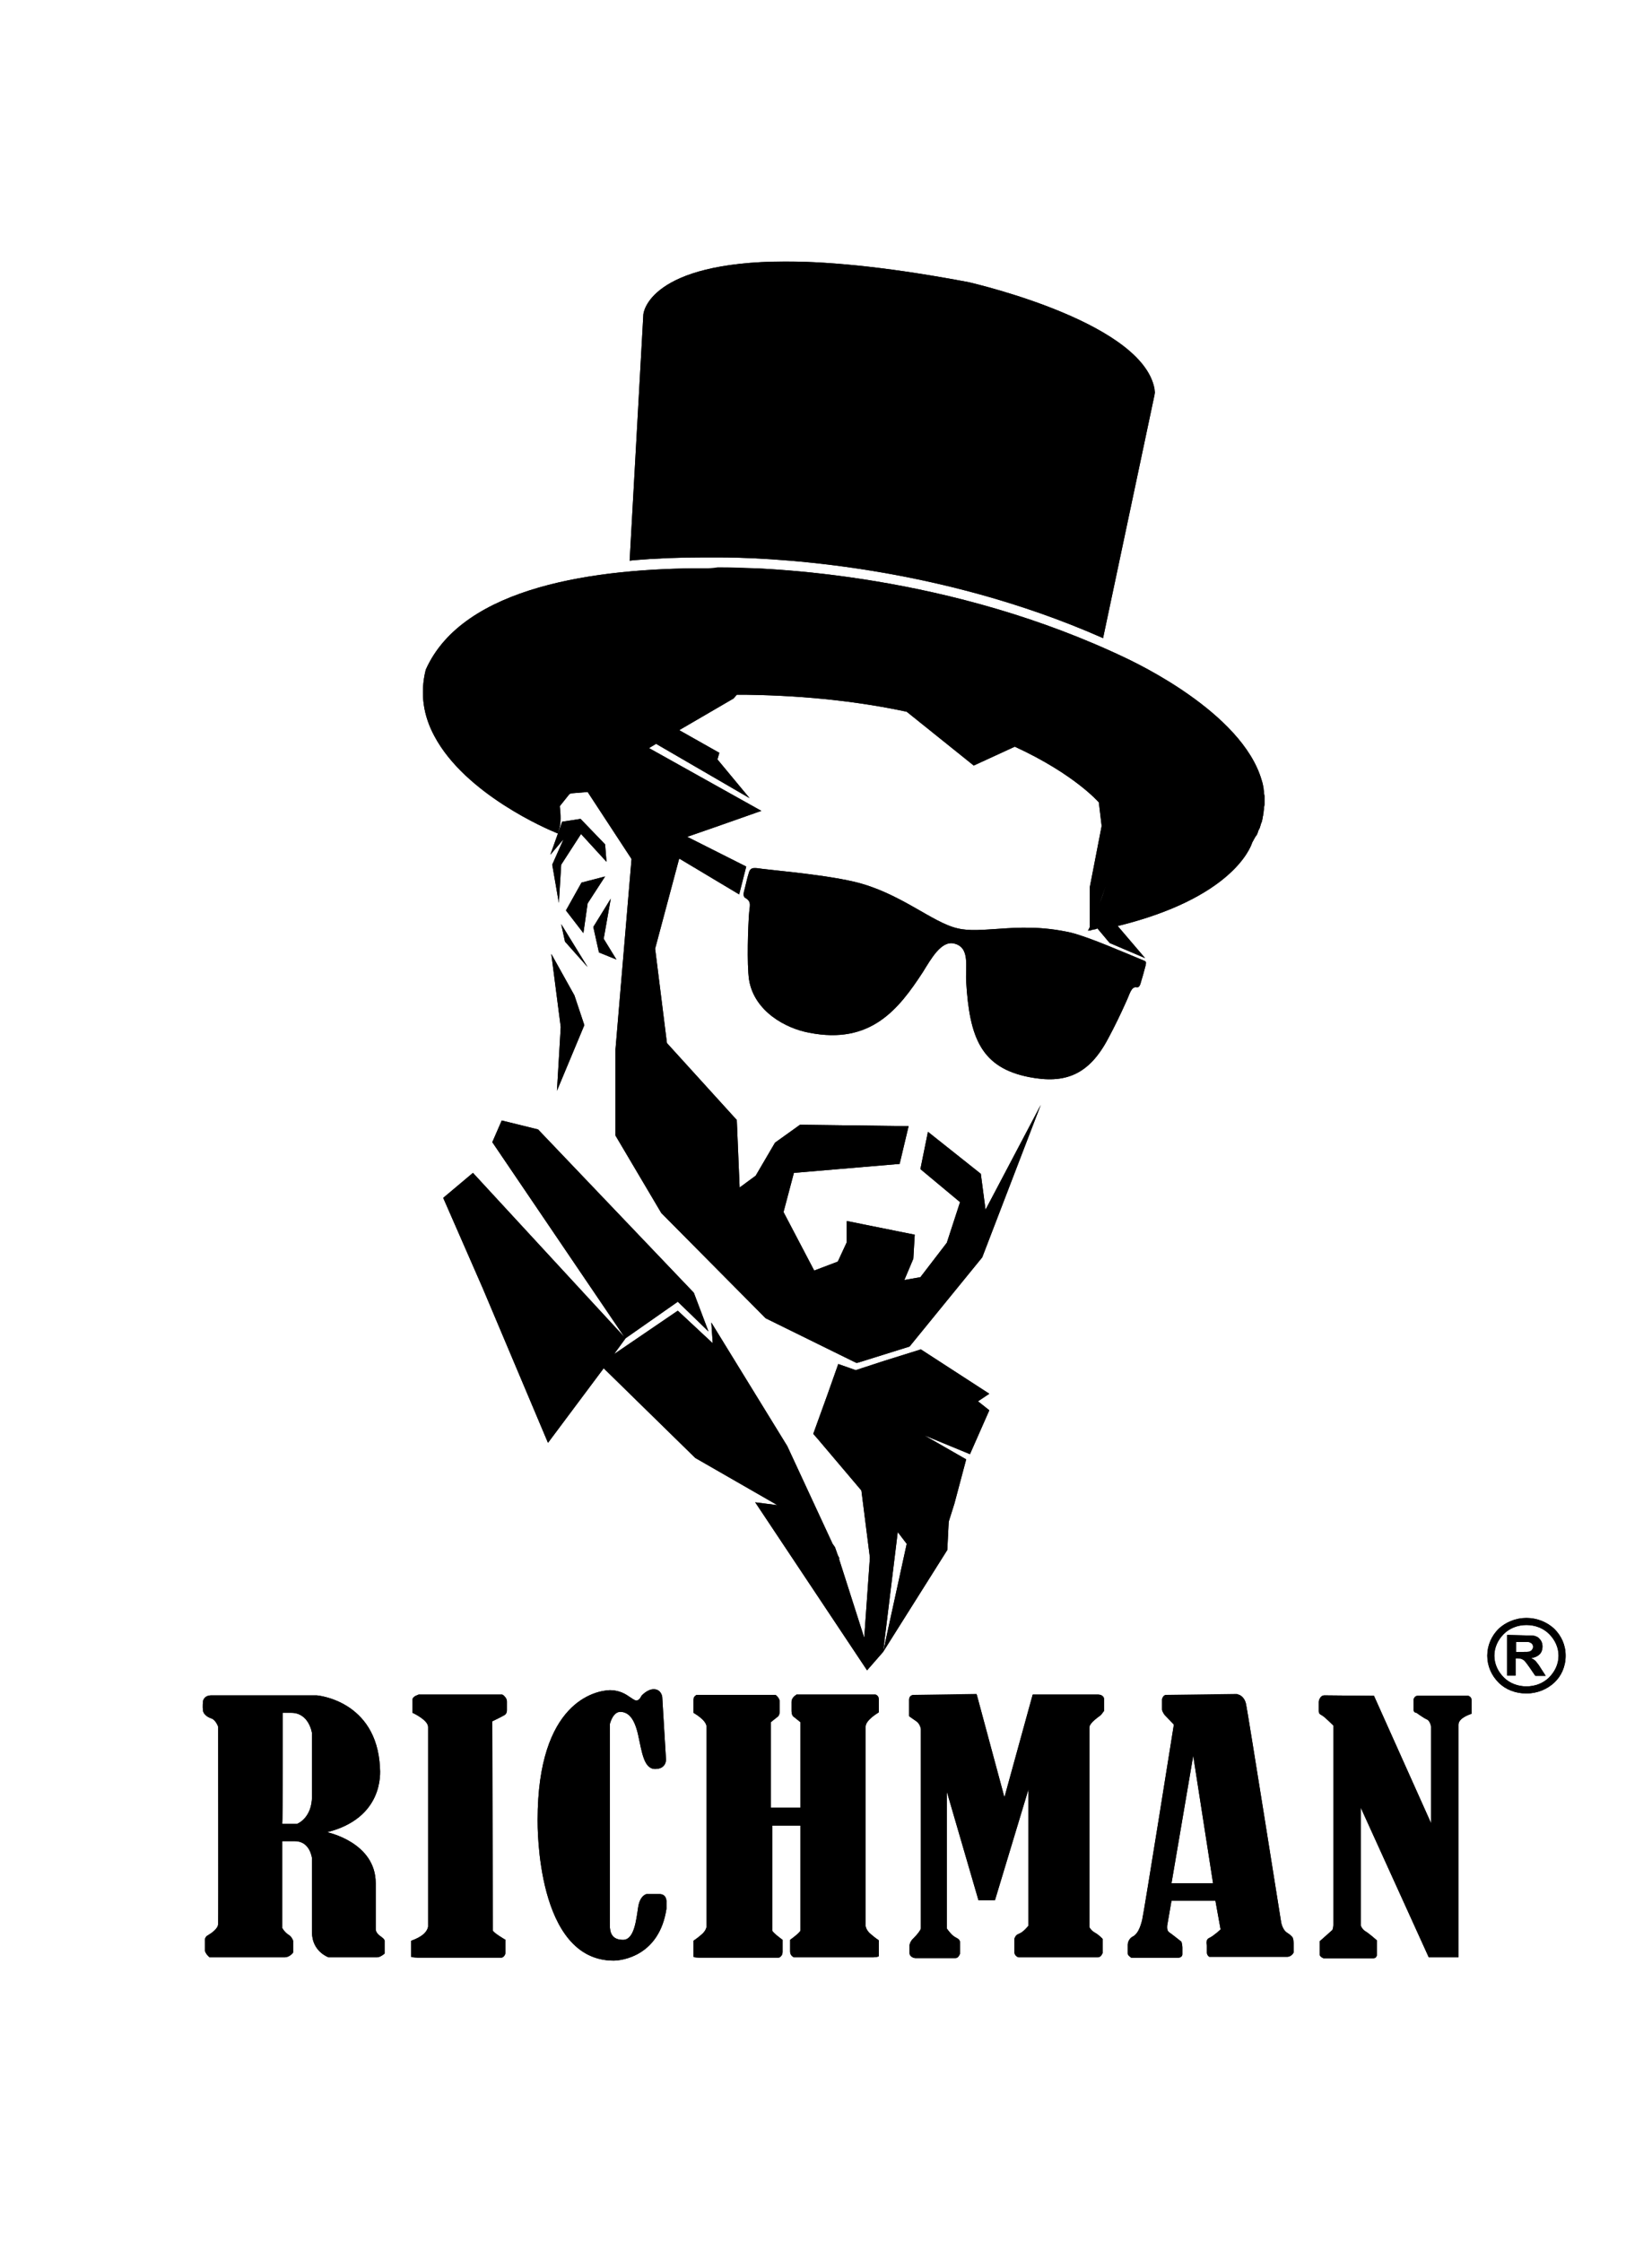 <?xml version="1.0" encoding="utf-8"?>
<!-- Generator: Adobe Illustrator 28.2.0, SVG Export Plug-In . SVG Version: 6.00 Build 0)  -->
<svg version="1.1" id="Layer_1" xmlns="http://www.w3.org/2000/svg" xmlns:xlink="http://www.w3.org/1999/xlink" x="0px" y="0px"
	 viewBox="0 0 350 475" style="enable-background:new 0 0 350 475;" xml:space="preserve">
<style type="text/css">
	.st0{clip-path:url(#SVGID_00000000222278892956689580000007904520369193249947_);}
	.st1{clip-path:url(#SVGID_00000000918490169320342390000007888277511129460666_);}
	.st2{clip-path:url(#SVGID_00000179620346067737068480000007408154332414022311_);}
	.st3{clip-path:url(#SVGID_00000183935878380188241870000010492471308891453105_);}
	.st4{clip-path:url(#SVGID_00000051360435463673499580000013267464980245724326_);}
	.st5{clip-path:url(#SVGID_00000041991254640963839540000015136852032940464283_);}
	.st6{clip-path:url(#SVGID_00000110440425570439980360000002864767715416953734_);}
	.st7{clip-path:url(#SVGID_00000057129458614450180350000010318552154548306825_);}
	.st8{clip-path:url(#SVGID_00000183219879863054094860000002234010736608392844_);}
	.st9{clip-path:url(#SVGID_00000135679578902576341750000013316398982719690664_);}
	.st10{clip-path:url(#SVGID_00000005243583937193568430000016688865353052823978_);}
	.st11{clip-path:url(#SVGID_00000000927723306628962550000014748533021717242007_);}
	.st12{clip-path:url(#SVGID_00000086667593885704868970000014669188447587901596_);}
	.st13{clip-path:url(#SVGID_00000155851221341233930240000011616044258041106357_);}
	.st14{clip-path:url(#SVGID_00000158019676855277866200000012021605122485492389_);}
	.st15{clip-path:url(#SVGID_00000032640938261897105120000015303148567099989415_);}
	.st16{clip-path:url(#SVGID_00000121241246083486118040000003367260867194058627_);}
	.st17{clip-path:url(#SVGID_00000075863693774611587920000011651479906540701320_);}
</style>
<g>
	<g>
		<g>
			<g>
				<g>
					<g>
						<g>
							<path id="SVGID_00000011723051327377763210000010501387806990592904_" d="M136.3,66.7l-2.9,52.1l0.8-0.1
								c4.7-0.4,9.6-0.6,15-0.6h0.8c0,0,0.8,0,2.1,0c9.5,0,43.3,1.1,78.1,15.6l3.5,1.5l11-52v-0.1c-1.5-14.5-37.8-22.9-39.4-23.3
								c-15.3-2.9-28.4-4.4-39-4.4C137.6,55.5,136.3,66.2,136.3,66.7"/>
						</g>
						<g>
							<g>
								<defs>
									<path id="SVGID_1_" d="M136.3,66.7l-2.9,52.1l0.8-0.1c4.7-0.4,9.6-0.6,15-0.6h0.8c0,0,0.8,0,2.1,0
										c9.5,0,43.3,1.1,78.1,15.6l3.5,1.5l11-52v-0.1c-1.5-14.5-37.8-22.9-39.4-23.3c-15.3-2.9-28.4-4.4-39-4.4
										C137.6,55.5,136.3,66.2,136.3,66.7"/>
								</defs>
								<clipPath id="SVGID_00000104675732923410677250000011807792117943244468_">
									<use xlink:href="#SVGID_1_"  style="overflow:visible;"/>
								</clipPath>
								
									<rect x="133.3" y="55.5" style="clip-path:url(#SVGID_00000104675732923410677250000011807792117943244468_);" width="111.3" height="79.8"/>
							</g>
						</g>
					</g>
					<g>
						<g>
							<path id="SVGID_00000168100857861317050430000010314825514026602677_" d="M158.6,185.1c-0.3,0.9-0.6,2.4-1,3.9
								c-0.1,0.5-0.1,1.1,0.4,1.3c1.3,0.8,0.8,1.7,0.7,3.3c-0.2,2.5-0.5,10.6,0,14c1.1,6.7,7.8,10.3,12.7,11.2
								c13.1,2.6,19-5,24.1-12.8c1.8-2.9,3.9-6.7,6.6-6.1c3.5,0.8,2.4,4.9,2.6,8.1c0.7,11.9,3.2,18.2,13.3,20.2
								c7.6,1.5,12.7-0.4,16.8-8.2c1.4-2.6,2.7-5.3,3.9-8c0.7-1.5,1-3.1,2.2-2.8c0.2,0,0.5-0.1,0.7-0.7c0.5-1.6,0.7-2.4,1.1-3.9
								c0.2-0.8,0.1-0.9-0.4-1.1c-3.7-1.5-11.4-4.9-15.4-5.9c-6.2-1.4-11.2-1.1-15.4-0.8c-3.3,0.2-6.1,0.5-8.6-0.1
								c-5.4-1.2-12.2-7.6-22-9.9c-7.4-1.7-18.7-2.5-20.7-2.9c-0.2,0-0.3,0-0.5,0C159.1,184,158.8,184.3,158.6,185.1"/>
						</g>
						<g>
							<g>
								<defs>
									<path id="SVGID_00000106861750493960408060000001954982695123791263_" d="M158.6,185.1c-0.3,0.9-0.6,2.4-1,3.9
										c-0.1,0.5-0.1,1.1,0.4,1.3c1.3,0.8,0.8,1.7,0.7,3.3c-0.2,2.5-0.5,10.6,0,14c1.1,6.7,7.8,10.3,12.7,11.2
										c13.1,2.6,19-5,24.1-12.8c1.8-2.9,3.9-6.7,6.6-6.1c3.5,0.8,2.4,4.9,2.6,8.1c0.7,11.9,3.2,18.2,13.3,20.2
										c7.6,1.5,12.7-0.4,16.8-8.2c1.4-2.6,2.7-5.3,3.9-8c0.7-1.5,1-3.1,2.2-2.8c0.2,0,0.5-0.1,0.7-0.7c0.5-1.6,0.7-2.4,1.1-3.9
										c0.2-0.8,0.1-0.9-0.4-1.1c-3.7-1.5-11.4-4.9-15.4-5.9c-6.2-1.4-11.2-1.1-15.4-0.8c-3.3,0.2-6.1,0.5-8.6-0.1
										c-5.4-1.2-12.2-7.6-22-9.9c-7.4-1.7-18.7-2.5-20.7-2.9c-0.2,0-0.3,0-0.5,0C159.1,184,158.8,184.3,158.6,185.1"/>
								</defs>
								<clipPath id="SVGID_00000170246276008512844440000012619115602993385401_">
									<use xlink:href="#SVGID_00000106861750493960408060000001954982695123791263_"  style="overflow:visible;"/>
								</clipPath>
								
									<rect x="157.5" y="184" style="clip-path:url(#SVGID_00000170246276008512844440000012619115602993385401_);" width="85.5" height="45.9"/>
							</g>
						</g>
					</g>
					<g>
						<g>
							<polygon id="SVGID_00000172402086772224478450000013294930240667914167_" points="118.8,217.6 118,231.1 123.8,217.2 
								121.7,210.9 116.8,202.1 							"/>
						</g>
						<g>
							<g>
								<defs>
									<polygon id="SVGID_00000034078513570359174140000006974377313713667476_" points="118.8,217.6 118,231.1 123.8,217.2 
										121.7,210.9 116.8,202.1 									"/>
								</defs>
								<clipPath id="SVGID_00000057865162588573410800000009816476598914727076_">
									<use xlink:href="#SVGID_00000034078513570359174140000006974377313713667476_"  style="overflow:visible;"/>
								</clipPath>
								
									<rect x="116.8" y="202.1" style="clip-path:url(#SVGID_00000057865162588573410800000009816476598914727076_);" width="7" height="29"/>
							</g>
						</g>
					</g>
					<g>
						<g>
							<polygon id="SVGID_00000125575627755091741350000000709511085324665752_" points="119.1,174.1 116.6,181.1 119.4,177.8 
								117,183.2 118.4,191.3 118.9,183.2 123.1,176.7 128.5,182.6 128.2,178.9 123,173.5 							"/>
						</g>
						<g>
							<g>
								<defs>
									<polygon id="SVGID_00000113311004076081334460000007480692296238657719_" points="119.1,174.1 116.6,181.1 119.4,177.8 
										117,183.2 118.4,191.3 118.9,183.2 123.1,176.7 128.5,182.6 128.2,178.9 123,173.5 									"/>
								</defs>
								<clipPath id="SVGID_00000144298160970414839610000016519862356434347195_">
									<use xlink:href="#SVGID_00000113311004076081334460000007480692296238657719_"  style="overflow:visible;"/>
								</clipPath>
								
									<rect x="116.6" y="173.5" style="clip-path:url(#SVGID_00000144298160970414839610000016519862356434347195_);" width="11.9" height="17.8"/>
							</g>
						</g>
					</g>
					<g>
						<g>
							<polygon id="SVGID_00000069381942525246027650000007987486882219247246_" points="125.7,196.4 126.9,201.8 130.6,203.3 
								127.9,198.9 129.4,190.4 							"/>
						</g>
						<g>
							<g>
								<defs>
									<polygon id="SVGID_00000024692175963033392640000012540674325922872975_" points="125.7,196.4 126.9,201.8 130.6,203.3 
										127.9,198.9 129.4,190.4 									"/>
								</defs>
								<clipPath id="SVGID_00000179619452630478929340000006738677102907125157_">
									<use xlink:href="#SVGID_00000024692175963033392640000012540674325922872975_"  style="overflow:visible;"/>
								</clipPath>
								
									<rect x="125.7" y="190.4" style="clip-path:url(#SVGID_00000179619452630478929340000006738677102907125157_);" width="4.9" height="12.9"/>
							</g>
						</g>
					</g>
					<g>
						<g>
							<polygon id="SVGID_00000179611829775118233450000007721051359157731250_" points="119.7,199.5 124.5,204.9 118.9,195.8 
															"/>
						</g>
						<g>
							<g>
								<defs>
									<polygon id="SVGID_00000176727162767267098430000002670302055778374335_" points="119.7,199.5 124.5,204.9 118.9,195.8 
																			"/>
								</defs>
								<clipPath id="SVGID_00000156550938270929642370000000734634798327841167_">
									<use xlink:href="#SVGID_00000176727162767267098430000002670302055778374335_"  style="overflow:visible;"/>
								</clipPath>
								
									<rect x="118.9" y="195.8" style="clip-path:url(#SVGID_00000156550938270929642370000000734634798327841167_);" width="5.6" height="9.1"/>
							</g>
						</g>
					</g>
					<g>
						<g>
							<polygon id="SVGID_00000013158557895410815580000007660679815915473078_" points="123.2,187 119.9,192.9 123.6,197.7 
								124.5,191.4 128.2,185.7 							"/>
						</g>
						<g>
							<g>
								<defs>
									<polygon id="SVGID_00000032618360101314631280000016378360409240534449_" points="123.2,187 119.9,192.9 123.6,197.7 
										124.5,191.4 128.2,185.7 									"/>
								</defs>
								<clipPath id="SVGID_00000109023436522810661580000000980805195462162578_">
									<use xlink:href="#SVGID_00000032618360101314631280000016378360409240534449_"  style="overflow:visible;"/>
								</clipPath>
								
									<rect x="119.9" y="185.7" style="clip-path:url(#SVGID_00000109023436522810661580000000980805195462162578_);" width="8.3" height="12"/>
							</g>
						</g>
					</g>
					<g>
						<g>
							<polygon id="SVGID_00000036961582448085210870000001052274938832825775_" points="104.3,242 132.3,283.3 100.2,248.5 
								93.9,253.8 102.3,273 116.1,305.7 127.9,289.9 147.3,308.9 164.7,318.9 160,318.3 183.7,353.9 187.1,350 190.2,324.6 
								192.1,327.1 187.1,350 200.7,328.4 201,322.4 202.2,318.6 204.7,309.2 195.8,304.1 205.5,308.1 209.6,298.8 207.2,296.9 
								209.6,295.3 195.1,285.9 187.1,288.4 181.3,290.3 177.6,289 175.3,295.5 175.3,295.5 172.3,303.8 173.1,304.7 182.5,315.8 
								184.3,330 183.1,347 177.7,330.1 177.9,330.3 177.5,329.5 176.9,327.8 176.4,327.1 166.8,306.4 150.7,280.2 151,284.6 
								143.6,277.7 130.1,286.9 132.5,283.6 132.6,283.5 143.6,275.8 150.1,282.1 147,273.9 114,239.3 106.3,237.4 							"/>
						</g>
						<g>
							<g>
								<defs>
									<polygon id="SVGID_00000093179290664129284230000005310570897979895438_" points="104.3,242 132.3,283.3 100.2,248.5 
										93.9,253.8 102.3,273 116.1,305.7 127.9,289.9 147.3,308.9 164.7,318.9 160,318.3 183.7,353.9 187.1,350 190.2,324.6 
										192.1,327.1 187.1,350 200.7,328.4 201,322.4 202.2,318.6 204.7,309.2 195.8,304.1 205.5,308.1 209.6,298.8 207.2,296.9 
										209.6,295.3 195.1,285.9 187.1,288.4 181.3,290.3 177.6,289 175.3,295.5 175.3,295.5 172.3,303.8 173.1,304.7 182.5,315.8 
										184.3,330 183.1,347 177.7,330.1 177.9,330.3 177.5,329.5 176.9,327.8 176.4,327.1 166.8,306.4 150.7,280.2 151,284.6 
										143.6,277.7 130.1,286.9 132.5,283.6 132.6,283.5 143.6,275.8 150.1,282.1 147,273.9 114,239.3 106.3,237.4 									"/>
								</defs>
								<clipPath id="SVGID_00000111875311189242124100000012231670597267322759_">
									<use xlink:href="#SVGID_00000093179290664129284230000005310570897979895438_"  style="overflow:visible;"/>
								</clipPath>
								
									<rect x="93.9" y="237.4" style="clip-path:url(#SVGID_00000111875311189242124100000012231670597267322759_);" width="115.7" height="116.6"/>
							</g>
						</g>
					</g>
					<g>
						<g>
							<path id="SVGID_00000088840936148866078900000001495336690555223978_" d="M232.9,191.6l1.5-4.3
								C233.9,188.9,233.4,190.4,232.9,191.6L232.9,191.6z M150,120.4l-0.8,0c-22.6,0-51.1,3.7-59,21.5c-1.3,5.2-0.4,9.9,1.8,14
								c6.6,12.5,24.5,20,25.5,20.4l0.7,0.3l0.2-0.7c0.5-1.5,0.4-3.3,0.2-5.1l2-2.5l0.3-0.2l3.6-0.3l9.3,14.2l-3.4,40.3v18.3
								l9.7,16.4l22.1,22.3l19.3,9.5l11.2-3.5l15.4-18.9l12.4-32.3l-11.7,22.2l-1-7.6l-11.2-8.9l-1.6,7.9l8.4,7l-2.8,8.6l-5.6,7.3
								l-3.4,0.6l1.9-4.5l0.3-5.1l-14.4-2.9l0,4.5l-1.9,4.1l-5,1.9l-6.5-12.4l2.2-8.3l22.4-1.9l1.9-8l-23-0.3l-5.3,3.8l-4.1,7
								l-3.4,2.5l-0.6-14.3L141.3,221l-2.5-20l5.1-19.1l12.7,7.6l1.5-5.9l-12.5-6.3l4.9-1.7l5.7-2l5.1-1.8l-23.8-13.3l1.5-0.9
								l19.8,11.5l-6.8-8.2l0.4-1.4l-8.5-4.8l11.5-6.7l0.7-0.8c1,0,1.8,0,2.2,0h0c13.3,0.2,24.5,1.6,33.8,3.6l14.2,11.4l8.7-4
								c12.6,5.8,17.7,11.7,17.8,11.8c0,0,0,0,0,0l0.6,5l-2.5,12.9v6.5l0,0.4l0,0v1.6l-0.4,0.8l0.4-0.1v0.2l0.1-0.2l0.9-0.2
								c0.2,0,0.4-0.1,0.6-0.2l2.6,3.1l7.5,3.2l-5.8-6.8c24-5.9,28.1-16.4,28.5-17.7c0.2-0.3,0.3-0.6,0.5-0.9
								c0.1-0.2,0.2-0.4,0.4-0.6c0.2-0.3,0.3-0.7,0.4-1c0.1-0.2,0.2-0.4,0.3-0.6c0.1-0.3,0.2-0.7,0.3-1c0.1-0.2,0.2-0.4,0.2-0.6
								c0.1-0.3,0.1-0.7,0.2-1c0-0.2,0.1-0.4,0.1-0.7c0-0.3,0.1-0.6,0.1-0.9c0-0.3,0.1-0.5,0.1-0.8c0-0.3,0-0.5,0-0.8
								c0-0.3,0-0.6,0-0.9c0-0.2-0.1-0.5-0.1-0.7c0-0.3-0.1-0.7-0.1-1c-0.1-0.6-0.2-1.1-0.4-1.7c-4.2-14.5-27.3-25.1-28.2-25.6
								c-37.6-18.1-76.1-19.5-87-19.5C150.8,120.4,150,120.4,150,120.4"/>
						</g>
						<g>
							<g>
								<defs>
									<path id="SVGID_00000052080441402641027370000011139897912586451089_" d="M232.9,191.6l1.5-4.3
										C233.9,188.9,233.4,190.4,232.9,191.6L232.9,191.6z M150,120.4l-0.8,0c-22.6,0-51.1,3.7-59,21.5c-1.3,5.2-0.4,9.9,1.8,14
										c6.6,12.5,24.5,20,25.5,20.4l0.7,0.3l0.2-0.7c0.5-1.5,0.4-3.3,0.2-5.1l2-2.5l0.3-0.2l3.6-0.3l9.3,14.2l-3.4,40.3v18.3
										l9.7,16.4l22.1,22.3l19.3,9.5l11.2-3.5l15.4-18.9l12.4-32.3l-11.7,22.2l-1-7.6l-11.2-8.9l-1.6,7.9l8.4,7l-2.8,8.6l-5.6,7.3
										l-3.4,0.6l1.9-4.5l0.3-5.1l-14.4-2.9l0,4.5l-1.9,4.1l-5,1.9l-6.5-12.4l2.2-8.3l22.4-1.9l1.9-8l-23-0.3l-5.3,3.8l-4.1,7
										l-3.4,2.5l-0.6-14.3L141.3,221l-2.5-20l5.1-19.1l12.7,7.6l1.5-5.9l-12.5-6.3l4.9-1.7l5.7-2l5.1-1.8l-23.8-13.3l1.5-0.9
										l19.8,11.5l-6.8-8.2l0.4-1.4l-8.5-4.8l11.5-6.7l0.7-0.8c1,0,1.8,0,2.2,0h0c13.3,0.2,24.5,1.6,33.8,3.6l14.2,11.4l8.7-4
										c12.6,5.8,17.7,11.7,17.8,11.8c0,0,0,0,0,0l0.6,5l-2.5,12.9v6.5l0,0.4l0,0v1.6l-0.4,0.8l0.4-0.1v0.2l0.1-0.2l0.9-0.2
										c0.2,0,0.4-0.1,0.6-0.2l2.6,3.1l7.5,3.2l-5.8-6.8c24-5.9,28.1-16.4,28.5-17.7c0.2-0.3,0.3-0.6,0.5-0.9
										c0.1-0.2,0.2-0.4,0.4-0.6c0.2-0.3,0.3-0.7,0.4-1c0.1-0.2,0.2-0.4,0.3-0.6c0.1-0.3,0.2-0.7,0.3-1c0.1-0.2,0.2-0.4,0.2-0.6
										c0.1-0.3,0.1-0.7,0.2-1c0-0.2,0.1-0.4,0.1-0.7c0-0.3,0.1-0.6,0.1-0.9c0-0.3,0.1-0.5,0.1-0.8c0-0.3,0-0.5,0-0.8
										c0-0.3,0-0.6,0-0.9c0-0.2-0.1-0.5-0.1-0.7c0-0.3-0.1-0.7-0.1-1c-0.1-0.6-0.2-1.1-0.4-1.7c-4.2-14.5-27.3-25.1-28.2-25.6
										c-37.6-18.1-76.1-19.5-87-19.5C150.8,120.4,150,120.4,150,120.4"/>
								</defs>
								<clipPath id="SVGID_00000109009625109844846610000011125119679032593073_">
									<use xlink:href="#SVGID_00000052080441402641027370000011139897912586451089_"  style="overflow:visible;"/>
								</clipPath>
								
									<rect x="88.8" y="120.4" style="clip-path:url(#SVGID_00000109009625109844846610000011125119679032593073_);" width="179.2" height="168.3"/>
							</g>
						</g>
					</g>
				</g>
				<g>
					<g>
						<path id="SVGID_00000111912534041434532110000002768799416235714966_" d="M280.6,359.2c-1,0-1.2,1.3-1.2,1.3v2.1
							c0,0.4,0.2,0.6,0.6,0.8c0.5,0.2,2.5,2.2,2.5,2.2v42.3c0,0.4-0.2,1-0.2,1l-2.7,2.4v2.8c0,0.5,0.8,0.8,0.8,0.8H291
							c0.6,0,0.7-0.6,0.7-0.6v-3.2c0,0-1.7-1.5-2.4-1.9c-0.7-0.4-1-1.2-1-1.2V383l14.4,31.7h6.3v-49.3c0-1.5,2.8-2.3,2.8-2.3v-0.4
							v-2.4c0-0.8-0.7-1-0.7-1h-10.8c-0.6,0-0.8,0.7-0.8,0.7v2.3c0,0.6,0.6,0.6,0.6,0.6s1.5,1.1,2.2,1.4c0.7,0.3,0.9,1.5,0.9,1.5
							v20.5l-12.1-27L280.6,359.2L280.6,359.2z"/>
					</g>
					<g>
						<g>
							<defs>
								<path id="SVGID_00000052100749590170454620000014258697605790090134_" d="M280.6,359.2c-1,0-1.2,1.3-1.2,1.3v2.1
									c0,0.4,0.2,0.6,0.6,0.8c0.5,0.2,2.5,2.2,2.5,2.2v42.3c0,0.4-0.2,1-0.2,1l-2.7,2.4v2.8c0,0.5,0.8,0.8,0.8,0.8H291
									c0.6,0,0.7-0.6,0.7-0.6v-3.2c0,0-1.7-1.5-2.4-1.9c-0.7-0.4-1-1.2-1-1.2V383l14.4,31.7h6.3v-49.3c0-1.5,2.8-2.3,2.8-2.3v-0.4
									v-2.4c0-0.8-0.7-1-0.7-1h-10.8c-0.6,0-0.8,0.7-0.8,0.7v2.3c0,0.6,0.6,0.6,0.6,0.6s1.5,1.1,2.2,1.4c0.7,0.3,0.9,1.5,0.9,1.5
									v20.5l-12.1-27L280.6,359.2L280.6,359.2z"/>
							</defs>
							<clipPath id="SVGID_00000092453582040989683560000008769175438708803261_">
								<use xlink:href="#SVGID_00000052100749590170454620000014258697605790090134_"  style="overflow:visible;"/>
							</clipPath>
							
								<rect x="279.4" y="359.2" style="clip-path:url(#SVGID_00000092453582040989683560000008769175438708803261_);" width="32.3" height="55.7"/>
						</g>
					</g>
				</g>
				<g>
					<g>
						<path id="SVGID_00000147214179368307940140000000685188753776346025_" d="M252.8,372L257,399h-8.8L252.8,372z M247.1,359.1
							c-0.7,0-0.9,0.9-0.9,0.9v2.2c0,0.4,0.5,1.1,0.5,1.1l2,2.1c0,0-6.3,39.6-6.7,41.3c-0.4,1.7-1,3.1-2,3.6c-1,0.5-1.1,1.7-1.1,1.7
							v1.9c0,0.4,0.8,0.9,0.8,0.9h9.8c1,0,1-0.7,1-0.7v-1.5c0-0.5-0.2-1.2-0.2-1.2s-2-1.6-2.6-2c-0.6-0.4-0.4-1.5-0.4-1.5l0.9-5.2
							h9.3l1.1,6.1c0,0-1.5,1.4-2.4,1.8c-0.9,0.4-0.5,1.6-0.5,1.6v1.5c0,0.6,0.5,0.9,0.5,0.9h16.5c0.9,0,1.4-0.9,1.4-0.9v-2
							c0-0.7-0.2-1.1-0.2-1.1s-0.1-0.4-1.2-1.1c-1.1-0.7-1.3-2.4-1.3-2.4s-7-44.1-7.4-46c-0.4-2-2-2.2-2-2.2L247.1,359.1
							L247.1,359.1z"/>
					</g>
					<g>
						<g>
							<defs>
								<path id="SVGID_00000166649879694393972050000009350039259568156050_" d="M252.8,372L257,399h-8.8L252.8,372z M247.1,359.1
									c-0.7,0-0.9,0.9-0.9,0.9v2.2c0,0.4,0.5,1.1,0.5,1.1l2,2.1c0,0-6.3,39.6-6.7,41.3c-0.4,1.7-1,3.1-2,3.6
									c-1,0.5-1.1,1.7-1.1,1.7v1.9c0,0.4,0.8,0.9,0.8,0.9h9.8c1,0,1-0.7,1-0.7v-1.5c0-0.5-0.2-1.2-0.2-1.2s-2-1.6-2.6-2
									c-0.6-0.4-0.4-1.5-0.4-1.5l0.9-5.2h9.3l1.1,6.1c0,0-1.5,1.4-2.4,1.8c-0.9,0.4-0.5,1.6-0.5,1.6v1.5c0,0.6,0.5,0.9,0.5,0.9
									h16.5c0.9,0,1.4-0.9,1.4-0.9v-2c0-0.7-0.2-1.1-0.2-1.1s-0.1-0.4-1.2-1.1c-1.1-0.7-1.3-2.4-1.3-2.4s-7-44.1-7.4-46
									c-0.4-2-2-2.2-2-2.2L247.1,359.1L247.1,359.1z"/>
							</defs>
							<clipPath id="SVGID_00000059297923118994271570000017814430023123550394_">
								<use xlink:href="#SVGID_00000166649879694393972050000009350039259568156050_"  style="overflow:visible;"/>
							</clipPath>
							
								<rect x="239" y="359.1" style="clip-path:url(#SVGID_00000059297923118994271570000017814430023123550394_);" width="34.9" height="55.7"/>
						</g>
					</g>
				</g>
				<g>
					<g>
						<path id="SVGID_00000183219684209493386920000013803391985344458685_" d="M193.7,359.1c-1.2,0-1.1,1.1-1.1,1.1v3.4
							c0,0,0.5,0.4,1.4,1c0.9,0.5,1.1,1.7,1.1,1.7v42.3c-0.1,0.4-0.7,1.2-1.5,2c-0.8,0.7-0.9,1.5-0.9,1.5v1.7c0,0.9,1.2,1.1,1.2,1.1
							h8.5c0.7,0,1-1,1-1v-2.3c0-0.9-0.8-0.9-1.5-1.5c-0.7-0.6-1.3-1.5-1.3-1.5v-29l6.7,23h3.5l7.1-23.5V408c0,0-1.1,1.4-2,1.7
							c-0.9,0.3-1,1.2-1,1.2v2.6c0,1,0.9,1.2,0.9,1.2h16.8c0.7,0,1-0.9,1-0.9v-3c0,0-0.7-0.8-1.6-1.3c-0.9-0.5-1.2-1.2-1.2-1.2
							v-42.3c0-1,2.2-2.4,2.4-2.6c0.2-0.2,0.7-0.9,0.7-0.9v-2.5c0-0.9-1.2-1-1.2-1h-13.9l-6,21.8l-5.9-21.9L193.7,359.1L193.7,359.1
							z"/>
					</g>
					<g>
						<g>
							<defs>
								<path id="SVGID_00000160905005840096794670000000824785656364678578_" d="M193.7,359.1c-1.2,0-1.1,1.1-1.1,1.1v3.4
									c0,0,0.5,0.4,1.4,1c0.9,0.5,1.1,1.7,1.1,1.7v42.3c-0.1,0.4-0.7,1.2-1.5,2c-0.8,0.7-0.9,1.5-0.9,1.5v1.7
									c0,0.9,1.2,1.1,1.2,1.1h8.5c0.7,0,1-1,1-1v-2.3c0-0.9-0.8-0.9-1.5-1.5c-0.7-0.6-1.3-1.5-1.3-1.5v-29l6.7,23h3.5l7.1-23.5
									V408c0,0-1.1,1.4-2,1.7c-0.9,0.3-1,1.2-1,1.2v2.6c0,1,0.9,1.2,0.9,1.2h16.8c0.7,0,1-0.9,1-0.9v-3c0,0-0.7-0.8-1.6-1.3
									c-0.9-0.5-1.2-1.2-1.2-1.2v-42.3c0-1,2.2-2.4,2.4-2.6c0.2-0.2,0.7-0.9,0.7-0.9v-2.5c0-0.9-1.2-1-1.2-1h-13.9l-6,21.8
									l-5.9-21.9L193.7,359.1L193.7,359.1z"/>
							</defs>
							<clipPath id="SVGID_00000013166724396291759790000002807689007505321351_">
								<use xlink:href="#SVGID_00000160905005840096794670000000824785656364678578_"  style="overflow:visible;"/>
							</clipPath>
							
								<rect x="192.5" y="359.1" style="clip-path:url(#SVGID_00000013166724396291759790000002807689007505321351_);" width="41.7" height="55.7"/>
						</g>
					</g>
				</g>
				<g>
					<g>
						<path id="SVGID_00000146482571210511610460000007472832689574469788_" d="M168.7,359.1c0,0-1,0.5-1,1.5v1.9c0,0,0,0.9,0.4,1.2
							c0.4,0.3,1.5,1.2,1.5,1.2v18.1h-6.3v-18.1c0,0,1.1-0.9,1.5-1.2c0.4-0.3,0.4-1.2,0.4-1.2v-1.9c0-0.9-0.9-1.5-0.9-1.5h-16.7
							c0,0-0.7,0.3-0.7,1v2.8c0,0,2.8,1.5,2.8,3v42.3c0,0-0.1,0.9-1.1,1.7c-0.9,0.8-1.7,1.3-1.7,1.3v3.4c0,0,0.4,0.2,1.2,0.2H165
							c0,0,0.8-0.3,0.8-1.2V411c0,0-2.1-1.5-2.2-2v-22.2h6v22.2c-0.1,0.5-2.2,2-2.2,2v2.5c0,0.9,0.8,1.2,0.8,1.2H185
							c0.7,0,1.2-0.2,1.2-0.2v-3.4c0,0-0.8-0.5-1.7-1.3c-1-0.8-1.1-1.7-1.1-1.7v-42.3c0-1.4,2.8-3,2.8-3v-2.8c0-0.7-0.7-1-0.7-1
							H168.7z"/>
					</g>
					<g>
						<g>
							<defs>
								<path id="SVGID_00000182511728735505954790000007276337340340500868_" d="M168.7,359.1c0,0-1,0.5-1,1.5v1.9
									c0,0,0,0.9,0.4,1.2c0.4,0.3,1.5,1.2,1.5,1.2v18.1h-6.3v-18.1c0,0,1.1-0.9,1.5-1.2c0.4-0.3,0.4-1.2,0.4-1.2v-1.9
									c0-0.9-0.9-1.5-0.9-1.5h-16.7c0,0-0.7,0.3-0.7,1v2.8c0,0,2.8,1.5,2.8,3v42.3c0,0-0.1,0.9-1.1,1.7c-0.9,0.8-1.7,1.3-1.7,1.3
									v3.4c0,0,0.4,0.2,1.2,0.2H165c0,0,0.8-0.3,0.8-1.2V411c0,0-2.1-1.5-2.2-2v-22.2h6v22.2c-0.1,0.5-2.2,2-2.2,2v2.5
									c0,0.9,0.8,1.2,0.8,1.2H185c0.7,0,1.2-0.2,1.2-0.2v-3.4c0,0-0.8-0.5-1.7-1.3c-1-0.8-1.1-1.7-1.1-1.7v-42.3
									c0-1.4,2.8-3,2.8-3v-2.8c0-0.7-0.7-1-0.7-1H168.7z"/>
							</defs>
							<clipPath id="SVGID_00000072995604247036890320000001389721919904780434_">
								<use xlink:href="#SVGID_00000182511728735505954790000007276337340340500868_"  style="overflow:visible;"/>
							</clipPath>
							
								<rect x="147" y="359.1" style="clip-path:url(#SVGID_00000072995604247036890320000001389721919904780434_);" width="39.1" height="55.6"/>
						</g>
					</g>
				</g>
				<g>
					<g>
						<path id="SVGID_00000103978735600324016100000016968349883622451378_" d="M88.6,359.1c0,0-1.2,0.3-1.2,1v2.8
							c0,0,3.3,1.5,3.3,3v42.3c0,0-0.1,0.9-1.1,1.7c-1,0.8-2.5,1.3-2.5,1.3v3.4c0,0,0.7,0.2,1.4,0.2h17.8c0,0,0.8-0.3,0.8-1.2V411
							c0,0-2.6-1.5-2.7-2l-0.1-44.3c0,0,2.3-1.1,2.7-1.4c0.4-0.3,0.4-0.9,0.4-0.9v-1.9c0-0.9-1-1.5-1-1.5H88.6z"/>
					</g>
					<g>
						<g>
							<defs>
								<path id="SVGID_00000182497347244519157590000006855181969039216788_" d="M88.6,359.1c0,0-1.2,0.3-1.2,1v2.8
									c0,0,3.3,1.5,3.3,3v42.3c0,0-0.1,0.9-1.1,1.7c-1,0.8-2.5,1.3-2.5,1.3v3.4c0,0,0.7,0.2,1.4,0.2h17.8c0,0,0.8-0.3,0.8-1.2V411
									c0,0-2.6-1.5-2.7-2l-0.1-44.3c0,0,2.3-1.1,2.7-1.4c0.4-0.3,0.4-0.9,0.4-0.9v-1.9c0-0.9-1-1.5-1-1.5H88.6z"/>
							</defs>
							<clipPath id="SVGID_00000183235157162518664080000000195772074106134413_">
								<use xlink:href="#SVGID_00000182497347244519157590000006855181969039216788_"  style="overflow:visible;"/>
							</clipPath>
							
								<rect x="87.1" y="359.1" style="clip-path:url(#SVGID_00000183235157162518664080000000195772074106134413_);" width="20.3" height="55.6"/>
						</g>
					</g>
				</g>
				<g>
					<g>
						<path id="SVGID_00000062162309557710606060000017178191415960728193_" d="M135.9,359.3c0,0-0.4,1-1.1,1c-0.3,0-1-0.5-1.9-1.1
							c-0.9-0.6-2.2-1.1-3.7-1.1c-3,0.1-15.3,2.4-15.3,27.5c0,1.2-0.3,29.8,16.1,29.8c1.8,0,9.7-1,11.2-11v-1.3c0,0,0.2-1.8-1.5-1.8
							h-2.7c0,0-1.4,0.2-1.8,2.8c-0.4,2.6-0.8,6.9-3.2,6.9c-2.4,0-2.8-1.6-2.8-3.1v-42.6c0,0,0.6-2.6,2.2-2.6c1.7,0,3,1.3,3.8,4.9
							c0.8,3.6,1.2,7.2,3.6,7.2s2.3-2,2.3-2l-0.8-13.3c0,0-0.2-1.6-1.8-1.6C137.1,357.9,135.9,359.3,135.9,359.3"/>
					</g>
					<g>
						<g>
							<defs>
								<path id="SVGID_00000041269117921236093640000009998021082207188627_" d="M135.9,359.3c0,0-0.4,1-1.1,1
									c-0.3,0-1-0.5-1.9-1.1c-0.9-0.6-2.2-1.1-3.7-1.1c-3,0.1-15.3,2.4-15.3,27.5c0,1.2-0.3,29.8,16.1,29.8c1.8,0,9.7-1,11.2-11
									v-1.3c0,0,0.2-1.8-1.5-1.8h-2.7c0,0-1.4,0.2-1.8,2.8c-0.4,2.6-0.8,6.9-3.2,6.9c-2.4,0-2.8-1.6-2.8-3.1v-42.6
									c0,0,0.6-2.6,2.2-2.6c1.7,0,3,1.3,3.8,4.9c0.8,3.6,1.2,7.2,3.6,7.2s2.3-2,2.3-2l-0.8-13.3c0,0-0.2-1.6-1.8-1.6
									C137.1,357.9,135.9,359.3,135.9,359.3"/>
							</defs>
							<clipPath id="SVGID_00000174578055857148345630000016944771689372250275_">
								<use xlink:href="#SVGID_00000041269117921236093640000009998021082207188627_"  style="overflow:visible;"/>
							</clipPath>
							
								<rect x="113.7" y="357.9" style="clip-path:url(#SVGID_00000174578055857148345630000016944771689372250275_);" width="27.8" height="57.5"/>
						</g>
					</g>
				</g>
				<g>
					<g>
						<path id="SVGID_00000177463090631147976750000012046414813305334192_" d="M59.9,362.9h1.8c3.8,0,4.4,4.3,4.4,4.3v13.4
							c0,4.6-3.1,5.8-3.1,5.8h-3.2C59.9,386.3,59.9,362.9,59.9,362.9z M44.8,359.2c-1.7,0-1.8,1.3-1.8,1.3s-0.1,1.1,0,1.9
							c0.1,0.8,0.9,1.4,1.8,1.7c0.9,0.3,1.4,1.7,1.4,1.7s0.1,41,0,41.9c0,0.9-1.4,1.9-2.1,2.3c-0.8,0.4-0.7,1.2-0.7,1.2v1.9
							c0,0.8,1,1.6,1,1.6h15.9c1.1,0,1.8-1,1.8-1v-2.5c0,0-0.2-0.8-1-1.3c-0.8-0.5-1.3-1.4-1.3-1.4v-18.4h2.7c3.2,0,3.6,3.6,3.6,3.6
							v15.7c0,4.1,3.5,5.3,3.5,5.3h10.3c0.7,0,1.6-0.8,1.6-0.8s0-2.4,0-2.7c-0.1-0.4-0.4-0.6-1.2-1.2c-0.7-0.6-0.7-1.2-0.7-1.2V399
							c0-8.7-10.3-10.8-10.3-10.8c11.9-3,11.3-12.4,11.2-13.7c-0.7-14.3-13.4-15.3-13.4-15.3L44.8,359.2L44.8,359.2z"/>
					</g>
					<g>
						<g>
							<defs>
								<path id="SVGID_00000013166996411260991610000017943077311343280802_" d="M59.9,362.9h1.8c3.8,0,4.4,4.3,4.4,4.3v13.4
									c0,4.6-3.1,5.8-3.1,5.8h-3.2C59.9,386.3,59.9,362.9,59.9,362.9z M44.8,359.2c-1.7,0-1.8,1.3-1.8,1.3s-0.1,1.1,0,1.9
									c0.1,0.8,0.9,1.4,1.8,1.7c0.9,0.3,1.4,1.7,1.4,1.7s0.1,41,0,41.9c0,0.9-1.4,1.9-2.1,2.3c-0.8,0.4-0.7,1.2-0.7,1.2v1.9
									c0,0.8,1,1.6,1,1.6h15.9c1.1,0,1.8-1,1.8-1v-2.5c0,0-0.2-0.8-1-1.3c-0.8-0.5-1.3-1.4-1.3-1.4v-18.4h2.7
									c3.2,0,3.6,3.6,3.6,3.6v15.7c0,4.1,3.5,5.3,3.5,5.3h10.3c0.7,0,1.6-0.8,1.6-0.8s0-2.4,0-2.7c-0.1-0.4-0.4-0.6-1.2-1.2
									c-0.7-0.6-0.7-1.2-0.7-1.2V399c0-8.7-10.3-10.8-10.3-10.8c11.9-3,11.3-12.4,11.2-13.7c-0.7-14.3-13.4-15.3-13.4-15.3
									L44.8,359.2L44.8,359.2z"/>
							</defs>
							<clipPath id="SVGID_00000023282539822705120240000011526284907614681766_">
								<use xlink:href="#SVGID_00000013166996411260991610000017943077311343280802_"  style="overflow:visible;"/>
							</clipPath>
							
								<rect x="42.9" y="359.2" style="clip-path:url(#SVGID_00000023282539822705120240000011526284907614681766_);" width="38.6" height="55.7"/>
						</g>
					</g>
				</g>
				<g>
					<g>
						<path id="SVGID_00000041280278453691012570000012133040206021803154_" d="M318.6,355.4c-1.2-1.2-2-2.8-2-4.6s0.8-3.4,2-4.6h0
							c1.2-1.2,2.9-1.9,4.8-1.9c1.9,0,3.6,0.7,4.8,1.9l0,0c1.2,1.2,2,2.8,2,4.6s-0.8,3.4-2,4.6c-1.2,1.2-2.9,1.9-4.8,1.9
							C321.5,357.3,319.8,356.6,318.6,355.4 M317.5,345.1L317.5,345.1c-1.5,1.5-2.4,3.5-2.4,5.7s0.9,4.2,2.4,5.7
							c1.5,1.5,3.6,2.3,5.9,2.3s4.4-0.9,5.9-2.3c1.5-1.4,2.4-3.4,2.4-5.7s-0.9-4.2-2.4-5.7v0h0c-1.5-1.4-3.6-2.3-5.9-2.3
							C321.1,342.8,319,343.7,317.5,345.1"/>
					</g>
					<g>
						<g>
							<defs>
								<path id="SVGID_00000049201483766313658730000014851573619710634115_" d="M318.6,355.4c-1.2-1.2-2-2.8-2-4.6s0.8-3.4,2-4.6
									h0c1.2-1.2,2.9-1.9,4.8-1.9c1.9,0,3.6,0.7,4.8,1.9l0,0c1.2,1.2,2,2.8,2,4.6s-0.8,3.4-2,4.6c-1.2,1.2-2.9,1.9-4.8,1.9
									C321.5,357.3,319.8,356.6,318.6,355.4 M317.5,345.1L317.5,345.1c-1.5,1.5-2.4,3.5-2.4,5.7s0.9,4.2,2.4,5.7
									c1.5,1.5,3.6,2.3,5.9,2.3s4.4-0.9,5.9-2.3c1.5-1.4,2.4-3.4,2.4-5.7s-0.9-4.2-2.4-5.7v0h0c-1.5-1.4-3.6-2.3-5.9-2.3
									C321.1,342.8,319,343.7,317.5,345.1"/>
							</defs>
							<clipPath id="SVGID_00000056395217850636713270000016361286451922879624_">
								<use xlink:href="#SVGID_00000049201483766313658730000014851573619710634115_"  style="overflow:visible;"/>
							</clipPath>
							
								<rect x="315.1" y="342.8" style="clip-path:url(#SVGID_00000056395217850636713270000016361286451922879624_);" width="16.6" height="16"/>
						</g>
					</g>
				</g>
				<g>
					<g>
						<path id="SVGID_00000116945187495477369560000000885576300140929439_" d="M321.1,347.9h1.4c0.7,0,1.2,0,1.3,0
							c0.3,0,0.5,0.2,0.7,0.3c0.2,0.2,0.3,0.4,0.3,0.7c0,0.3-0.1,0.5-0.2,0.6c-0.1,0.2-0.3,0.3-0.5,0.4c-0.2,0.1-0.8,0.1-1.6,0.1
							h-1.3V347.9z M319.3,346.4v8.6h1.8v-3.6h0.4c0.4,0,0.7,0,0.9,0.1c0.2,0.1,0.4,0.2,0.6,0.4c0.2,0.2,0.5,0.6,1,1.3l1.3,1.9h2.2
							l-1.1-1.7c-0.4-0.7-0.8-1.1-1-1.4c-0.3-0.3-0.6-0.5-1-0.7c0.8-0.1,1.4-0.4,1.8-0.8c0.4-0.4,0.6-1,0.6-1.6c0-0.5-0.1-1-0.4-1.4
							c-0.3-0.4-0.6-0.7-1-0.8c-0.4-0.2-1.1-0.2-2.1-0.2L319.3,346.4L319.3,346.4z"/>
					</g>
					<g>
						<g>
							<defs>
								<path id="SVGID_00000163755350040465212840000009207109940388786101_" d="M321.1,347.9h1.4c0.7,0,1.2,0,1.3,0
									c0.3,0,0.5,0.2,0.7,0.3c0.2,0.2,0.3,0.4,0.3,0.7c0,0.3-0.1,0.5-0.2,0.6c-0.1,0.2-0.3,0.3-0.5,0.4c-0.2,0.1-0.8,0.1-1.6,0.1
									h-1.3V347.9z M319.3,346.4v8.6h1.8v-3.6h0.4c0.4,0,0.7,0,0.9,0.1c0.2,0.1,0.4,0.2,0.6,0.4c0.2,0.2,0.5,0.6,1,1.3l1.3,1.9
									h2.2l-1.1-1.7c-0.4-0.7-0.8-1.1-1-1.4c-0.3-0.3-0.6-0.5-1-0.7c0.8-0.1,1.4-0.4,1.8-0.8c0.4-0.4,0.6-1,0.6-1.6
									c0-0.5-0.1-1-0.4-1.4c-0.3-0.4-0.6-0.7-1-0.8c-0.4-0.2-1.1-0.2-2.1-0.2L319.3,346.4L319.3,346.4z"/>
							</defs>
							<clipPath id="SVGID_00000033336451964470382220000007679114322521395366_">
								<use xlink:href="#SVGID_00000163755350040465212840000009207109940388786101_"  style="overflow:visible;"/>
							</clipPath>
							
								<rect x="319.3" y="346.4" style="clip-path:url(#SVGID_00000033336451964470382220000007679114322521395366_);" width="8.1" height="8.6"/>
						</g>
					</g>
				</g>
			</g>
		</g>
	</g>
</g>
</svg>
